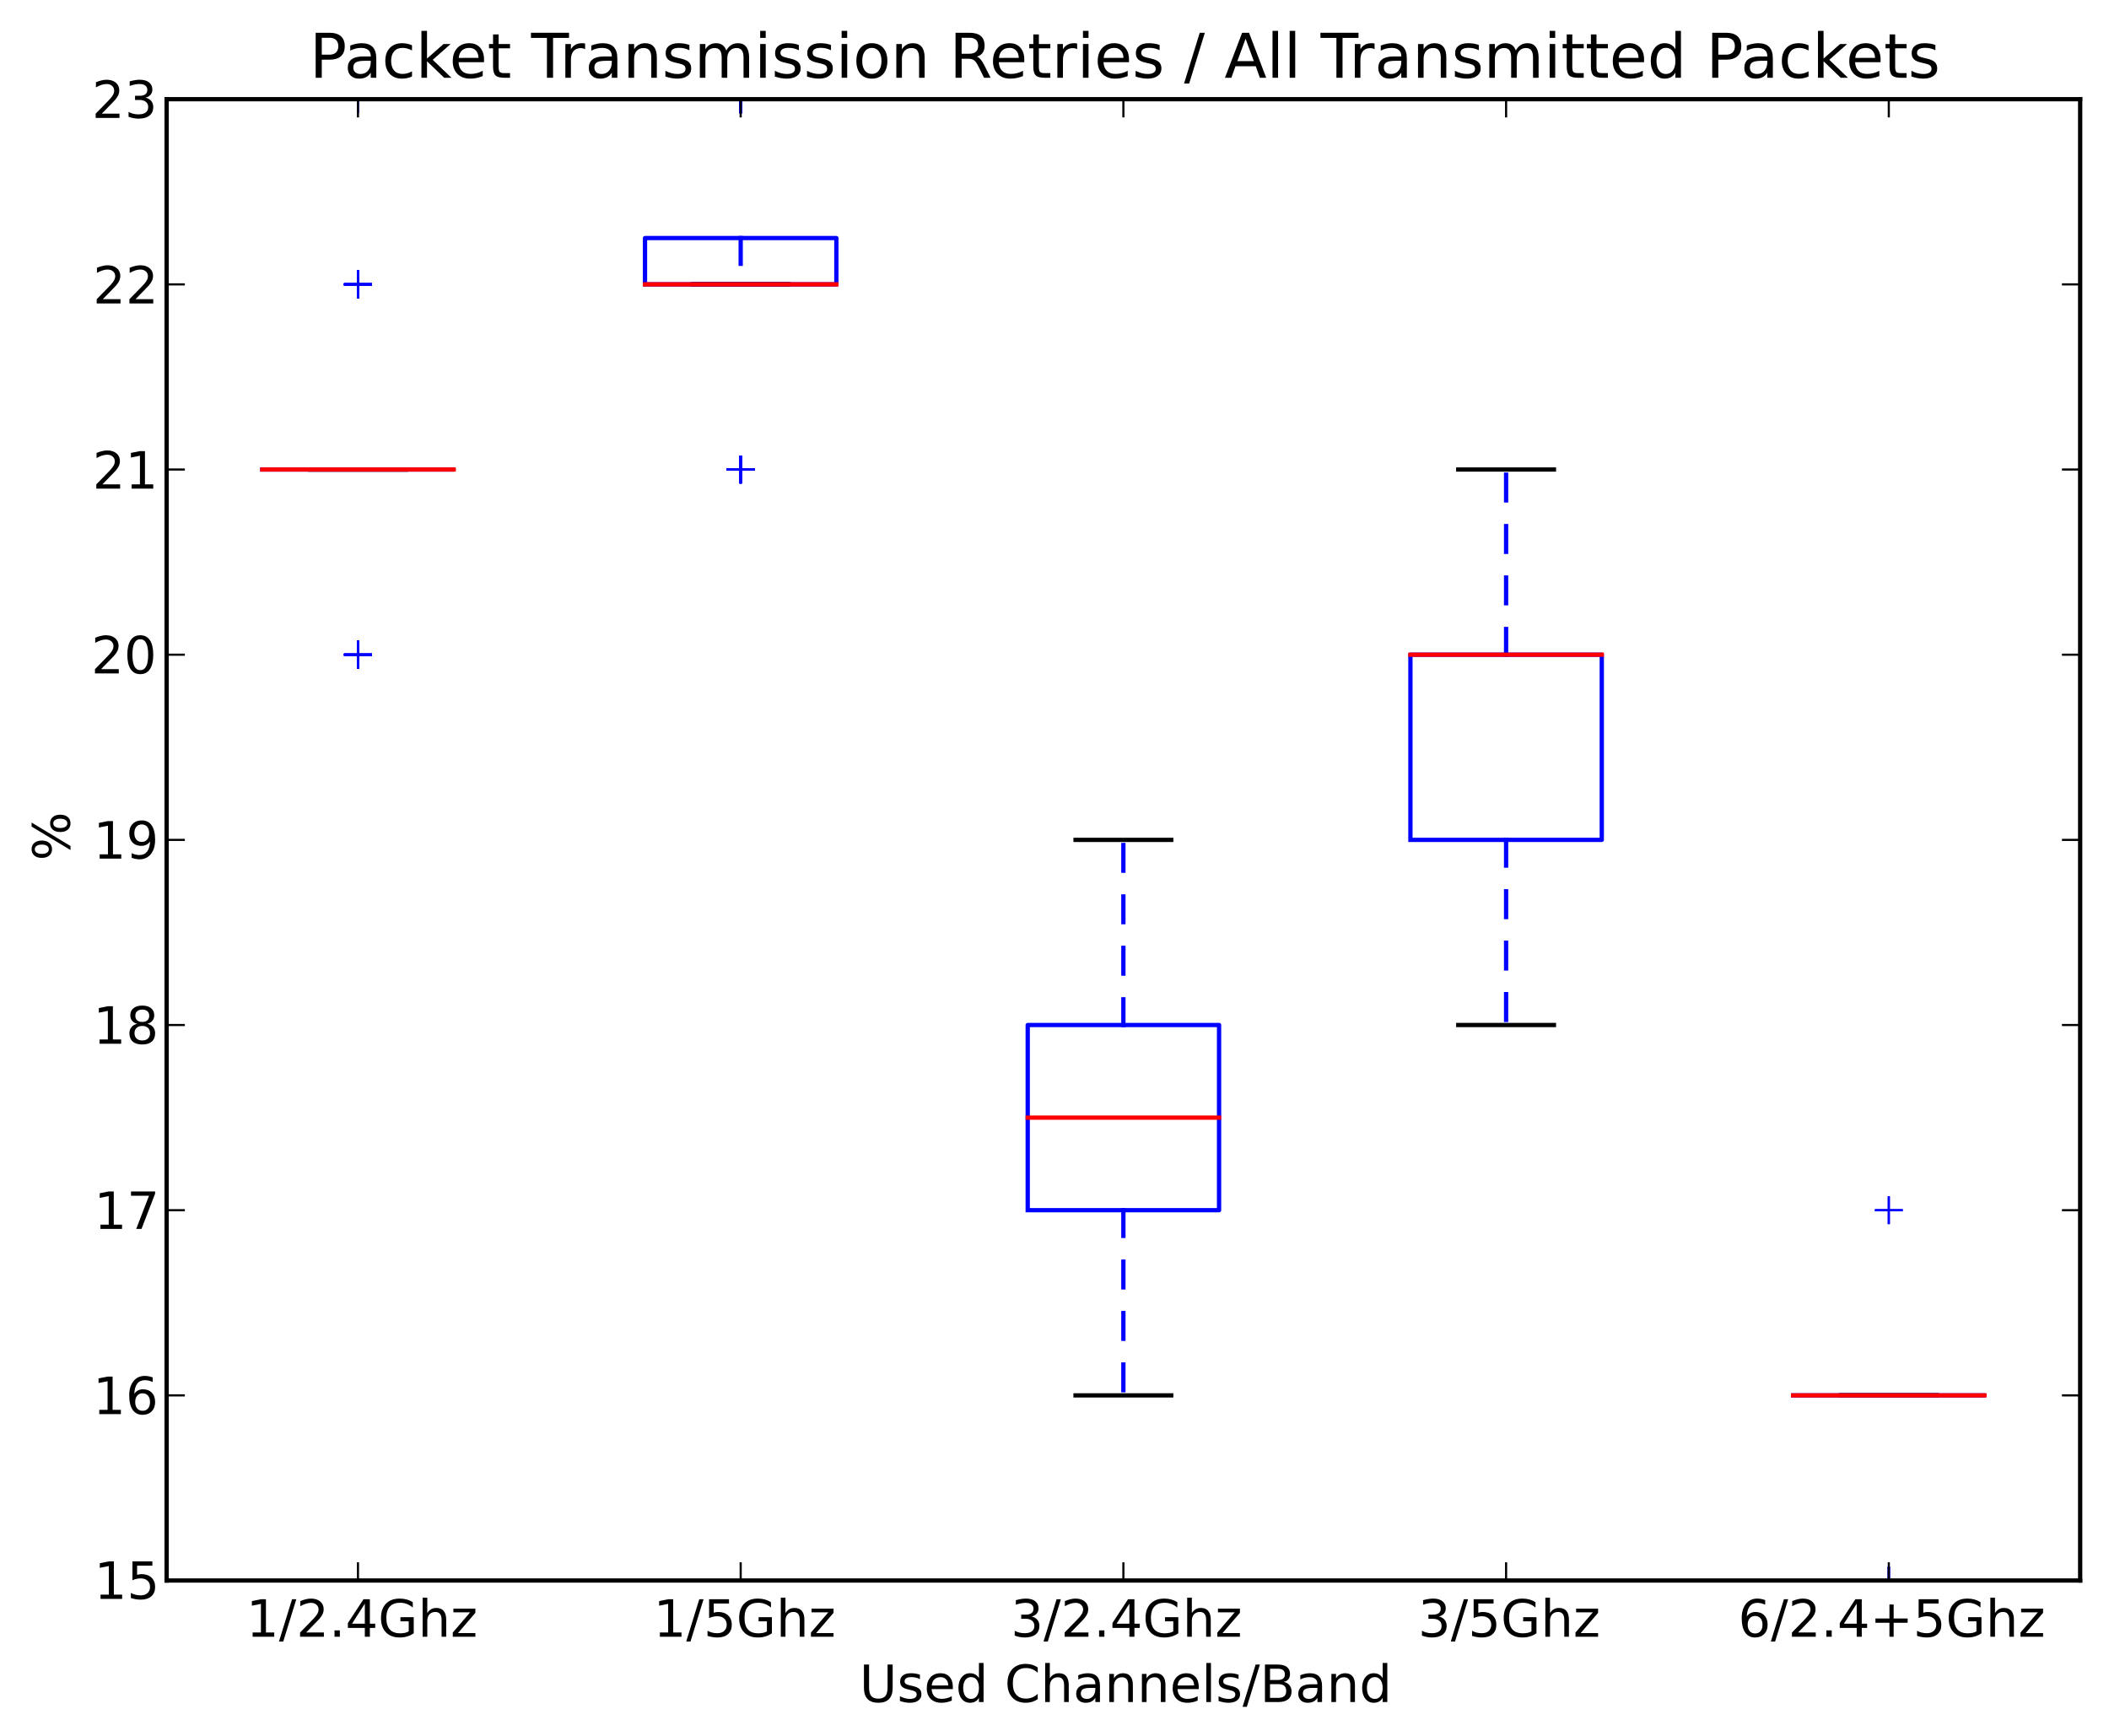 <?xml version="1.0" encoding="utf-8" standalone="no"?>
<!DOCTYPE svg PUBLIC "-//W3C//DTD SVG 1.1//EN"
  "http://www.w3.org/Graphics/SVG/1.1/DTD/svg11.dtd">
<!-- Created with matplotlib (http://matplotlib.sourceforge.net/) -->
<svg height="405pt" version="1.1" viewBox="0 0 492 405" width="492pt" xmlns="http://www.w3.org/2000/svg" xmlns:xlink="http://www.w3.org/1999/xlink">
 <defs>
  <style type="text/css">
*{stroke-linecap:square;stroke-linejoin:round;}
  </style>
 </defs>
 <g id="figure_1">
  <g id="patch_1">
   <path d="
M0 405.405
L492.471 405.405
L492.471 0
L0 0
z
" style="fill:#ffffff;"/>
  </g>
  <g id="axes_1">
   <g id="patch_2">
    <path d="
M38.871 368.742
L485.271 368.742
L485.271 23.142
L38.871 23.142
z
" style="fill:#ffffff;"/>
   </g>
   <g id="line2d_1">
    <path clip-path="url(#pc487d747c5)" d="
M83.511 109.542
L83.511 109.542" style="fill:none;stroke:#0000ff;stroke-dasharray:6,6;stroke-dashoffset:0.0;stroke-linecap:butt;"/>
   </g>
   <g id="line2d_2">
    <path clip-path="url(#pc487d747c5)" d="
M83.511 109.542
L83.511 109.542" style="fill:none;stroke:#0000ff;stroke-dasharray:6,6;stroke-dashoffset:0.0;stroke-linecap:butt;"/>
   </g>
   <g id="line2d_3">
    <path clip-path="url(#pc487d747c5)" d="
M72.351 109.542
L94.671 109.542" style="fill:none;stroke:#000000;"/>
   </g>
   <g id="line2d_4">
    <path clip-path="url(#pc487d747c5)" d="
M72.351 109.542
L94.671 109.542" style="fill:none;stroke:#000000;"/>
   </g>
   <g id="line2d_5">
    <path clip-path="url(#pc487d747c5)" d="
M61.191 109.542
L105.831 109.542
L105.831 109.542
L61.191 109.542
L61.191 109.542" style="fill:none;stroke:#0000ff;"/>
   </g>
   <g id="line2d_6">
    <path clip-path="url(#pc487d747c5)" d="
M61.191 109.542
L105.831 109.542" style="fill:none;stroke:#ff0000;"/>
   </g>
   <g id="line2d_7">
    <defs>
     <path d="
M-3 0
L3 0
M0 3
L0 -3" id="meed6b43e94" style="stroke:#0000ff;stroke-linecap:butt;stroke-width:0.5;"/>
    </defs>
    <g clip-path="url(#pc487d747c5)">
     <use style="fill:#0000ff;stroke:#0000ff;stroke-linecap:butt;stroke-width:0.5;" x="83.511" xlink:href="#meed6b43e94" y="66.342"/>
     <use style="fill:#0000ff;stroke:#0000ff;stroke-linecap:butt;stroke-width:0.5;" x="83.511" xlink:href="#meed6b43e94" y="66.342"/>
     <use style="fill:#0000ff;stroke:#0000ff;stroke-linecap:butt;stroke-width:0.5;" x="83.511" xlink:href="#meed6b43e94" y="66.342"/>
     <use style="fill:#0000ff;stroke:#0000ff;stroke-linecap:butt;stroke-width:0.5;" x="83.511" xlink:href="#meed6b43e94" y="66.342"/>
     <use style="fill:#0000ff;stroke:#0000ff;stroke-linecap:butt;stroke-width:0.5;" x="83.511" xlink:href="#meed6b43e94" y="66.342"/>
     <use style="fill:#0000ff;stroke:#0000ff;stroke-linecap:butt;stroke-width:0.5;" x="83.511" xlink:href="#meed6b43e94" y="66.342"/>
     <use style="fill:#0000ff;stroke:#0000ff;stroke-linecap:butt;stroke-width:0.5;" x="83.511" xlink:href="#meed6b43e94" y="66.342"/>
     <use style="fill:#0000ff;stroke:#0000ff;stroke-linecap:butt;stroke-width:0.5;" x="83.511" xlink:href="#meed6b43e94" y="23.142"/>
     <use style="fill:#0000ff;stroke:#0000ff;stroke-linecap:butt;stroke-width:0.5;" x="83.511" xlink:href="#meed6b43e94" y="66.342"/>
     <use style="fill:#0000ff;stroke:#0000ff;stroke-linecap:butt;stroke-width:0.5;" x="83.511" xlink:href="#meed6b43e94" y="66.342"/>
     <use style="fill:#0000ff;stroke:#0000ff;stroke-linecap:butt;stroke-width:0.5;" x="83.511" xlink:href="#meed6b43e94" y="66.342"/>
     <use style="fill:#0000ff;stroke:#0000ff;stroke-linecap:butt;stroke-width:0.5;" x="83.511" xlink:href="#meed6b43e94" y="66.342"/>
     <use style="fill:#0000ff;stroke:#0000ff;stroke-linecap:butt;stroke-width:0.5;" x="83.511" xlink:href="#meed6b43e94" y="66.342"/>
     <use style="fill:#0000ff;stroke:#0000ff;stroke-linecap:butt;stroke-width:0.5;" x="83.511" xlink:href="#meed6b43e94" y="66.342"/>
     <use style="fill:#0000ff;stroke:#0000ff;stroke-linecap:butt;stroke-width:0.5;" x="83.511" xlink:href="#meed6b43e94" y="66.342"/>
    </g>
   </g>
   <g id="line2d_8">
    <g clip-path="url(#pc487d747c5)">
     <use style="fill:#0000ff;stroke:#0000ff;stroke-linecap:butt;stroke-width:0.5;" x="83.511" xlink:href="#meed6b43e94" y="152.742"/>
     <use style="fill:#0000ff;stroke:#0000ff;stroke-linecap:butt;stroke-width:0.5;" x="83.511" xlink:href="#meed6b43e94" y="152.742"/>
     <use style="fill:#0000ff;stroke:#0000ff;stroke-linecap:butt;stroke-width:0.5;" x="83.511" xlink:href="#meed6b43e94" y="152.742"/>
     <use style="fill:#0000ff;stroke:#0000ff;stroke-linecap:butt;stroke-width:0.5;" x="83.511" xlink:href="#meed6b43e94" y="152.742"/>
     <use style="fill:#0000ff;stroke:#0000ff;stroke-linecap:butt;stroke-width:0.5;" x="83.511" xlink:href="#meed6b43e94" y="152.742"/>
     <use style="fill:#0000ff;stroke:#0000ff;stroke-linecap:butt;stroke-width:0.5;" x="83.511" xlink:href="#meed6b43e94" y="152.742"/>
     <use style="fill:#0000ff;stroke:#0000ff;stroke-linecap:butt;stroke-width:0.5;" x="83.511" xlink:href="#meed6b43e94" y="152.742"/>
     <use style="fill:#0000ff;stroke:#0000ff;stroke-linecap:butt;stroke-width:0.5;" x="83.511" xlink:href="#meed6b43e94" y="152.742"/>
     <use style="fill:#0000ff;stroke:#0000ff;stroke-linecap:butt;stroke-width:0.5;" x="83.511" xlink:href="#meed6b43e94" y="152.742"/>
     <use style="fill:#0000ff;stroke:#0000ff;stroke-linecap:butt;stroke-width:0.5;" x="83.511" xlink:href="#meed6b43e94" y="152.742"/>
     <use style="fill:#0000ff;stroke:#0000ff;stroke-linecap:butt;stroke-width:0.5;" x="83.511" xlink:href="#meed6b43e94" y="152.742"/>
     <use style="fill:#0000ff;stroke:#0000ff;stroke-linecap:butt;stroke-width:0.5;" x="83.511" xlink:href="#meed6b43e94" y="152.742"/>
    </g>
   </g>
   <g id="line2d_9">
    <path clip-path="url(#pc487d747c5)" d="
M172.791 66.342
L172.791 66.342" style="fill:none;stroke:#0000ff;stroke-dasharray:6,6;stroke-dashoffset:0.0;stroke-linecap:butt;"/>
   </g>
   <g id="line2d_10">
    <path clip-path="url(#pc487d747c5)" d="
M172.791 55.542
L172.791 66.342" style="fill:none;stroke:#0000ff;stroke-dasharray:6,6;stroke-dashoffset:0.0;stroke-linecap:butt;"/>
   </g>
   <g id="line2d_11">
    <path clip-path="url(#pc487d747c5)" d="
M161.631 66.342
L183.951 66.342" style="fill:none;stroke:#000000;"/>
   </g>
   <g id="line2d_12">
    <path clip-path="url(#pc487d747c5)" d="
M161.631 66.342
L183.951 66.342" style="fill:none;stroke:#000000;"/>
   </g>
   <g id="line2d_13">
    <path clip-path="url(#pc487d747c5)" d="
M150.471 66.342
L195.111 66.342
L195.111 55.542
L150.471 55.542
L150.471 66.342" style="fill:none;stroke:#0000ff;"/>
   </g>
   <g id="line2d_14">
    <path clip-path="url(#pc487d747c5)" d="
M150.471 66.342
L195.111 66.342" style="fill:none;stroke:#ff0000;"/>
   </g>
   <g id="line2d_15">
    <g clip-path="url(#pc487d747c5)">
     <use style="fill:#0000ff;stroke:#0000ff;stroke-linecap:butt;stroke-width:0.5;" x="172.791" xlink:href="#meed6b43e94" y="23.142"/>
     <use style="fill:#0000ff;stroke:#0000ff;stroke-linecap:butt;stroke-width:0.5;" x="172.791" xlink:href="#meed6b43e94" y="23.142"/>
     <use style="fill:#0000ff;stroke:#0000ff;stroke-linecap:butt;stroke-width:0.5;" x="172.791" xlink:href="#meed6b43e94" y="23.142"/>
     <use style="fill:#0000ff;stroke:#0000ff;stroke-linecap:butt;stroke-width:0.5;" x="172.791" xlink:href="#meed6b43e94" y="23.142"/>
     <use style="fill:#0000ff;stroke:#0000ff;stroke-linecap:butt;stroke-width:0.5;" x="172.791" xlink:href="#meed6b43e94" y="23.142"/>
     <use style="fill:#0000ff;stroke:#0000ff;stroke-linecap:butt;stroke-width:0.5;" x="172.791" xlink:href="#meed6b43e94" y="23.142"/>
     <use style="fill:#0000ff;stroke:#0000ff;stroke-linecap:butt;stroke-width:0.5;" x="172.791" xlink:href="#meed6b43e94" y="23.142"/>
     <use style="fill:#0000ff;stroke:#0000ff;stroke-linecap:butt;stroke-width:0.5;" x="172.791" xlink:href="#meed6b43e94" y="23.142"/>
     <use style="fill:#0000ff;stroke:#0000ff;stroke-linecap:butt;stroke-width:0.5;" x="172.791" xlink:href="#meed6b43e94" y="23.142"/>
     <use style="fill:#0000ff;stroke:#0000ff;stroke-linecap:butt;stroke-width:0.5;" x="172.791" xlink:href="#meed6b43e94" y="23.142"/>
     <use style="fill:#0000ff;stroke:#0000ff;stroke-linecap:butt;stroke-width:0.5;" x="172.791" xlink:href="#meed6b43e94" y="23.142"/>
     <use style="fill:#0000ff;stroke:#0000ff;stroke-linecap:butt;stroke-width:0.5;" x="172.791" xlink:href="#meed6b43e94" y="23.142"/>
     <use style="fill:#0000ff;stroke:#0000ff;stroke-linecap:butt;stroke-width:0.5;" x="172.791" xlink:href="#meed6b43e94" y="23.142"/>
     <use style="fill:#0000ff;stroke:#0000ff;stroke-linecap:butt;stroke-width:0.5;" x="172.791" xlink:href="#meed6b43e94" y="23.142"/>
     <use style="fill:#0000ff;stroke:#0000ff;stroke-linecap:butt;stroke-width:0.5;" x="172.791" xlink:href="#meed6b43e94" y="23.142"/>
     <use style="fill:#0000ff;stroke:#0000ff;stroke-linecap:butt;stroke-width:0.5;" x="172.791" xlink:href="#meed6b43e94" y="23.142"/>
     <use style="fill:#0000ff;stroke:#0000ff;stroke-linecap:butt;stroke-width:0.5;" x="172.791" xlink:href="#meed6b43e94" y="23.142"/>
     <use style="fill:#0000ff;stroke:#0000ff;stroke-linecap:butt;stroke-width:0.5;" x="172.791" xlink:href="#meed6b43e94" y="23.142"/>
     <use style="fill:#0000ff;stroke:#0000ff;stroke-linecap:butt;stroke-width:0.5;" x="172.791" xlink:href="#meed6b43e94" y="23.142"/>
     <use style="fill:#0000ff;stroke:#0000ff;stroke-linecap:butt;stroke-width:0.5;" x="172.791" xlink:href="#meed6b43e94" y="23.142"/>
     <use style="fill:#0000ff;stroke:#0000ff;stroke-linecap:butt;stroke-width:0.5;" x="172.791" xlink:href="#meed6b43e94" y="23.142"/>
     <use style="fill:#0000ff;stroke:#0000ff;stroke-linecap:butt;stroke-width:0.5;" x="172.791" xlink:href="#meed6b43e94" y="23.142"/>
    </g>
   </g>
   <g id="line2d_16">
    <g clip-path="url(#pc487d747c5)">
     <use style="fill:#0000ff;stroke:#0000ff;stroke-linecap:butt;stroke-width:0.5;" x="172.791" xlink:href="#meed6b43e94" y="109.542"/>
     <use style="fill:#0000ff;stroke:#0000ff;stroke-linecap:butt;stroke-width:0.5;" x="172.791" xlink:href="#meed6b43e94" y="109.542"/>
     <use style="fill:#0000ff;stroke:#0000ff;stroke-linecap:butt;stroke-width:0.5;" x="172.791" xlink:href="#meed6b43e94" y="109.542"/>
     <use style="fill:#0000ff;stroke:#0000ff;stroke-linecap:butt;stroke-width:0.5;" x="172.791" xlink:href="#meed6b43e94" y="109.542"/>
     <use style="fill:#0000ff;stroke:#0000ff;stroke-linecap:butt;stroke-width:0.5;" x="172.791" xlink:href="#meed6b43e94" y="109.542"/>
     <use style="fill:#0000ff;stroke:#0000ff;stroke-linecap:butt;stroke-width:0.5;" x="172.791" xlink:href="#meed6b43e94" y="109.542"/>
     <use style="fill:#0000ff;stroke:#0000ff;stroke-linecap:butt;stroke-width:0.5;" x="172.791" xlink:href="#meed6b43e94" y="109.542"/>
     <use style="fill:#0000ff;stroke:#0000ff;stroke-linecap:butt;stroke-width:0.5;" x="172.791" xlink:href="#meed6b43e94" y="109.542"/>
     <use style="fill:#0000ff;stroke:#0000ff;stroke-linecap:butt;stroke-width:0.5;" x="172.791" xlink:href="#meed6b43e94" y="109.542"/>
     <use style="fill:#0000ff;stroke:#0000ff;stroke-linecap:butt;stroke-width:0.5;" x="172.791" xlink:href="#meed6b43e94" y="109.542"/>
     <use style="fill:#0000ff;stroke:#0000ff;stroke-linecap:butt;stroke-width:0.5;" x="172.791" xlink:href="#meed6b43e94" y="109.542"/>
    </g>
   </g>
   <g id="line2d_17">
    <path clip-path="url(#pc487d747c5)" d="
M262.071 282.342
L262.071 325.542" style="fill:none;stroke:#0000ff;stroke-dasharray:6,6;stroke-dashoffset:0.0;stroke-linecap:butt;"/>
   </g>
   <g id="line2d_18">
    <path clip-path="url(#pc487d747c5)" d="
M262.071 239.142
L262.071 195.942" style="fill:none;stroke:#0000ff;stroke-dasharray:6,6;stroke-dashoffset:0.0;stroke-linecap:butt;"/>
   </g>
   <g id="line2d_19">
    <path clip-path="url(#pc487d747c5)" d="
M250.911 195.942
L273.231 195.942" style="fill:none;stroke:#000000;"/>
   </g>
   <g id="line2d_20">
    <path clip-path="url(#pc487d747c5)" d="
M250.911 325.542
L273.231 325.542" style="fill:none;stroke:#000000;"/>
   </g>
   <g id="line2d_21">
    <path clip-path="url(#pc487d747c5)" d="
M239.751 282.342
L284.391 282.342
L284.391 239.142
L239.751 239.142
L239.751 282.342" style="fill:none;stroke:#0000ff;"/>
   </g>
   <g id="line2d_22">
    <path clip-path="url(#pc487d747c5)" d="
M239.751 260.742
L284.391 260.742" style="fill:none;stroke:#ff0000;"/>
   </g>
   <g id="line2d_23"/>
   <g id="line2d_24"/>
   <g id="line2d_25">
    <path clip-path="url(#pc487d747c5)" d="
M351.351 195.942
L351.351 239.142" style="fill:none;stroke:#0000ff;stroke-dasharray:6,6;stroke-dashoffset:0.0;stroke-linecap:butt;"/>
   </g>
   <g id="line2d_26">
    <path clip-path="url(#pc487d747c5)" d="
M351.351 152.742
L351.351 109.542" style="fill:none;stroke:#0000ff;stroke-dasharray:6,6;stroke-dashoffset:0.0;stroke-linecap:butt;"/>
   </g>
   <g id="line2d_27">
    <path clip-path="url(#pc487d747c5)" d="
M340.191 109.542
L362.511 109.542" style="fill:none;stroke:#000000;"/>
   </g>
   <g id="line2d_28">
    <path clip-path="url(#pc487d747c5)" d="
M340.191 239.142
L362.511 239.142" style="fill:none;stroke:#000000;"/>
   </g>
   <g id="line2d_29">
    <path clip-path="url(#pc487d747c5)" d="
M329.031 195.942
L373.671 195.942
L373.671 152.742
L329.031 152.742
L329.031 195.942" style="fill:none;stroke:#0000ff;"/>
   </g>
   <g id="line2d_30">
    <path clip-path="url(#pc487d747c5)" d="
M329.031 152.742
L373.671 152.742" style="fill:none;stroke:#ff0000;"/>
   </g>
   <g id="line2d_31"/>
   <g id="line2d_32"/>
   <g id="line2d_33">
    <path clip-path="url(#pc487d747c5)" d="
M440.631 325.542
L440.631 325.542" style="fill:none;stroke:#0000ff;stroke-dasharray:6,6;stroke-dashoffset:0.0;stroke-linecap:butt;"/>
   </g>
   <g id="line2d_34">
    <path clip-path="url(#pc487d747c5)" d="
M440.631 325.542
L440.631 325.542" style="fill:none;stroke:#0000ff;stroke-dasharray:6,6;stroke-dashoffset:0.0;stroke-linecap:butt;"/>
   </g>
   <g id="line2d_35">
    <path clip-path="url(#pc487d747c5)" d="
M429.471 325.542
L451.791 325.542" style="fill:none;stroke:#000000;"/>
   </g>
   <g id="line2d_36">
    <path clip-path="url(#pc487d747c5)" d="
M429.471 325.542
L451.791 325.542" style="fill:none;stroke:#000000;"/>
   </g>
   <g id="line2d_37">
    <path clip-path="url(#pc487d747c5)" d="
M418.311 325.542
L462.951 325.542
L462.951 325.542
L418.311 325.542
L418.311 325.542" style="fill:none;stroke:#0000ff;"/>
   </g>
   <g id="line2d_38">
    <path clip-path="url(#pc487d747c5)" d="
M418.311 325.542
L462.951 325.542" style="fill:none;stroke:#ff0000;"/>
   </g>
   <g id="line2d_39">
    <g clip-path="url(#pc487d747c5)">
     <use style="fill:#0000ff;stroke:#0000ff;stroke-linecap:butt;stroke-width:0.5;" x="440.631" xlink:href="#meed6b43e94" y="282.342"/>
     <use style="fill:#0000ff;stroke:#0000ff;stroke-linecap:butt;stroke-width:0.5;" x="440.631" xlink:href="#meed6b43e94" y="282.342"/>
    </g>
   </g>
   <g id="line2d_40">
    <g clip-path="url(#pc487d747c5)">
     <use style="fill:#0000ff;stroke:#0000ff;stroke-linecap:butt;stroke-width:0.5;" x="440.631" xlink:href="#meed6b43e94" y="368.742"/>
     <use style="fill:#0000ff;stroke:#0000ff;stroke-linecap:butt;stroke-width:0.5;" x="440.631" xlink:href="#meed6b43e94" y="368.742"/>
     <use style="fill:#0000ff;stroke:#0000ff;stroke-linecap:butt;stroke-width:0.5;" x="440.631" xlink:href="#meed6b43e94" y="368.742"/>
     <use style="fill:#0000ff;stroke:#0000ff;stroke-linecap:butt;stroke-width:0.5;" x="440.631" xlink:href="#meed6b43e94" y="368.742"/>
    </g>
   </g>
   <g id="matplotlib.axis_1">
    <g id="xtick_1">
     <g id="line2d_41">
      <defs>
       <path d="
M0 0
L0 -4" id="m0012dd4eef" style="stroke:#000000;stroke-linecap:butt;stroke-width:0.5;"/>
      </defs>
      <g>
       <use style="stroke:#000000;stroke-linecap:butt;stroke-width:0.5;" x="83.511" xlink:href="#m0012dd4eef" y="368.742"/>
      </g>
     </g>
     <g id="line2d_42">
      <defs>
       <path d="
M0 0
L0 4" id="m476344969c" style="stroke:#000000;stroke-linecap:butt;stroke-width:0.5;"/>
      </defs>
      <g>
       <use style="stroke:#000000;stroke-linecap:butt;stroke-width:0.5;" x="83.511" xlink:href="#m476344969c" y="23.142"/>
      </g>
     </g>
     <g id="text_1">
      <!-- 1/2.4Ghz -->
      <defs>
       <path d="
M25.391 72.906
L33.688 72.906
L8.297 -9.281
L0 -9.281
z
" id="DejaVuSans-2f"/>
       <path d="
M10.688 12.406
L21 12.406
L21 0
L10.688 0
z
" id="DejaVuSans-2e"/>
       <path d="
M5.516 54.688
L48.188 54.688
L48.188 46.484
L14.406 7.172
L48.188 7.172
L48.188 0
L4.297 0
L4.297 8.203
L38.094 47.516
L5.516 47.516
z
" id="DejaVuSans-7a"/>
       <path d="
M12.406 8.297
L28.516 8.297
L28.516 63.922
L10.984 60.406
L10.984 69.391
L28.422 72.906
L38.281 72.906
L38.281 8.297
L54.391 8.297
L54.391 0
L12.406 0
z
" id="DejaVuSans-31"/>
       <path d="
M59.516 10.406
L59.516 29.984
L43.406 29.984
L43.406 38.094
L69.281 38.094
L69.281 6.781
Q63.578 2.734 56.688 0.656
Q49.812 -1.422 42 -1.422
Q24.906 -1.422 15.25 8.562
Q5.609 18.562 5.609 36.375
Q5.609 54.25 15.25 64.234
Q24.906 74.219 42 74.219
Q49.125 74.219 55.547 72.453
Q61.969 70.703 67.391 67.281
L67.391 56.781
Q61.922 61.422 55.766 63.766
Q49.609 66.109 42.828 66.109
Q29.438 66.109 22.719 58.641
Q16.016 51.172 16.016 36.375
Q16.016 21.625 22.719 14.156
Q29.438 6.688 42.828 6.688
Q48.047 6.688 52.141 7.594
Q56.25 8.5 59.516 10.406" id="DejaVuSans-47"/>
       <path d="
M37.797 64.312
L12.891 25.391
L37.797 25.391
z

M35.203 72.906
L47.609 72.906
L47.609 25.391
L58.016 25.391
L58.016 17.188
L47.609 17.188
L47.609 0
L37.797 0
L37.797 17.188
L4.891 17.188
L4.891 26.703
z
" id="DejaVuSans-34"/>
       <path d="
M54.891 33.016
L54.891 0
L45.906 0
L45.906 32.719
Q45.906 40.484 42.875 44.328
Q39.844 48.188 33.797 48.188
Q26.516 48.188 22.312 43.547
Q18.109 38.922 18.109 30.906
L18.109 0
L9.078 0
L9.078 75.984
L18.109 75.984
L18.109 46.188
Q21.344 51.125 25.703 53.562
Q30.078 56 35.797 56
Q45.219 56 50.047 50.172
Q54.891 44.344 54.891 33.016" id="DejaVuSans-68"/>
       <path d="
M19.188 8.297
L53.609 8.297
L53.609 0
L7.328 0
L7.328 8.297
Q12.938 14.109 22.625 23.891
Q32.328 33.688 34.812 36.531
Q39.547 41.844 41.422 45.531
Q43.312 49.219 43.312 52.781
Q43.312 58.594 39.234 62.25
Q35.156 65.922 28.609 65.922
Q23.969 65.922 18.812 64.312
Q13.672 62.703 7.812 59.422
L7.812 69.391
Q13.766 71.781 18.938 73
Q24.125 74.219 28.422 74.219
Q39.75 74.219 46.484 68.547
Q53.219 62.891 53.219 53.422
Q53.219 48.922 51.531 44.891
Q49.859 40.875 45.406 35.406
Q44.188 33.984 37.641 27.219
Q31.109 20.453 19.188 8.297" id="DejaVuSans-32"/>
      </defs>
      <g transform="translate(57.446 381.86)scale(0.12 -0.12)">
       <use xlink:href="#DejaVuSans-31"/>
       <use x="63.623" xlink:href="#DejaVuSans-2f"/>
       <use x="97.314" xlink:href="#DejaVuSans-32"/>
       <use x="160.938" xlink:href="#DejaVuSans-2e"/>
       <use x="192.725" xlink:href="#DejaVuSans-34"/>
       <use x="256.348" xlink:href="#DejaVuSans-47"/>
       <use x="333.838" xlink:href="#DejaVuSans-68"/>
       <use x="397.217" xlink:href="#DejaVuSans-7a"/>
      </g>
     </g>
    </g>
    <g id="xtick_2">
     <g id="line2d_43">
      <g>
       <use style="stroke:#000000;stroke-linecap:butt;stroke-width:0.5;" x="172.791" xlink:href="#m0012dd4eef" y="368.742"/>
      </g>
     </g>
     <g id="line2d_44">
      <g>
       <use style="stroke:#000000;stroke-linecap:butt;stroke-width:0.5;" x="172.791" xlink:href="#m476344969c" y="23.142"/>
      </g>
     </g>
     <g id="text_2">
      <!-- 1/5Ghz -->
      <defs>
       <path d="
M10.797 72.906
L49.516 72.906
L49.516 64.594
L19.828 64.594
L19.828 46.734
Q21.969 47.469 24.109 47.828
Q26.266 48.188 28.422 48.188
Q40.625 48.188 47.75 41.5
Q54.891 34.812 54.891 23.391
Q54.891 11.625 47.562 5.094
Q40.234 -1.422 26.906 -1.422
Q22.312 -1.422 17.547 -0.641
Q12.797 0.141 7.719 1.703
L7.719 11.625
Q12.109 9.234 16.797 8.062
Q21.484 6.891 26.703 6.891
Q35.156 6.891 40.078 11.328
Q45.016 15.766 45.016 23.391
Q45.016 31 40.078 35.438
Q35.156 39.891 26.703 39.891
Q22.75 39.891 18.812 39.016
Q14.891 38.141 10.797 36.281
z
" id="DejaVuSans-35"/>
      </defs>
      <g transform="translate(152.451 381.86)scale(0.12 -0.12)">
       <use xlink:href="#DejaVuSans-31"/>
       <use x="63.623" xlink:href="#DejaVuSans-2f"/>
       <use x="97.314" xlink:href="#DejaVuSans-35"/>
       <use x="160.938" xlink:href="#DejaVuSans-47"/>
       <use x="238.428" xlink:href="#DejaVuSans-68"/>
       <use x="301.807" xlink:href="#DejaVuSans-7a"/>
      </g>
     </g>
    </g>
    <g id="xtick_3">
     <g id="line2d_45">
      <g>
       <use style="stroke:#000000;stroke-linecap:butt;stroke-width:0.5;" x="262.071" xlink:href="#m0012dd4eef" y="368.742"/>
      </g>
     </g>
     <g id="line2d_46">
      <g>
       <use style="stroke:#000000;stroke-linecap:butt;stroke-width:0.5;" x="262.071" xlink:href="#m476344969c" y="23.142"/>
      </g>
     </g>
     <g id="text_3">
      <!-- 3/2.4Ghz -->
      <defs>
       <path d="
M40.578 39.312
Q47.656 37.797 51.625 33
Q55.609 28.219 55.609 21.188
Q55.609 10.406 48.188 4.484
Q40.766 -1.422 27.094 -1.422
Q22.516 -1.422 17.656 -0.516
Q12.797 0.391 7.625 2.203
L7.625 11.719
Q11.719 9.328 16.594 8.109
Q21.484 6.891 26.812 6.891
Q36.078 6.891 40.938 10.547
Q45.797 14.203 45.797 21.188
Q45.797 27.641 41.281 31.266
Q36.766 34.906 28.719 34.906
L20.219 34.906
L20.219 43.016
L29.109 43.016
Q36.375 43.016 40.234 45.922
Q44.094 48.828 44.094 54.297
Q44.094 59.906 40.109 62.906
Q36.141 65.922 28.719 65.922
Q24.656 65.922 20.016 65.031
Q15.375 64.156 9.812 62.312
L9.812 71.094
Q15.438 72.656 20.344 73.438
Q25.25 74.219 29.594 74.219
Q40.828 74.219 47.359 69.109
Q53.906 64.016 53.906 55.328
Q53.906 49.266 50.438 45.094
Q46.969 40.922 40.578 39.312" id="DejaVuSans-33"/>
      </defs>
      <g transform="translate(235.805 381.86)scale(0.12 -0.12)">
       <use xlink:href="#DejaVuSans-33"/>
       <use x="63.623" xlink:href="#DejaVuSans-2f"/>
       <use x="97.314" xlink:href="#DejaVuSans-32"/>
       <use x="160.938" xlink:href="#DejaVuSans-2e"/>
       <use x="192.725" xlink:href="#DejaVuSans-34"/>
       <use x="256.348" xlink:href="#DejaVuSans-47"/>
       <use x="333.838" xlink:href="#DejaVuSans-68"/>
       <use x="397.217" xlink:href="#DejaVuSans-7a"/>
      </g>
     </g>
    </g>
    <g id="xtick_4">
     <g id="line2d_47">
      <g>
       <use style="stroke:#000000;stroke-linecap:butt;stroke-width:0.5;" x="351.351" xlink:href="#m0012dd4eef" y="368.742"/>
      </g>
     </g>
     <g id="line2d_48">
      <g>
       <use style="stroke:#000000;stroke-linecap:butt;stroke-width:0.5;" x="351.351" xlink:href="#m476344969c" y="23.142"/>
      </g>
     </g>
     <g id="text_4">
      <!-- 3/5Ghz -->
      <g transform="translate(330.809 381.86)scale(0.12 -0.12)">
       <use xlink:href="#DejaVuSans-33"/>
       <use x="63.623" xlink:href="#DejaVuSans-2f"/>
       <use x="97.314" xlink:href="#DejaVuSans-35"/>
       <use x="160.938" xlink:href="#DejaVuSans-47"/>
       <use x="238.428" xlink:href="#DejaVuSans-68"/>
       <use x="301.807" xlink:href="#DejaVuSans-7a"/>
      </g>
     </g>
    </g>
    <g id="xtick_5">
     <g id="line2d_49">
      <g>
       <use style="stroke:#000000;stroke-linecap:butt;stroke-width:0.5;" x="440.631" xlink:href="#m0012dd4eef" y="368.742"/>
      </g>
     </g>
     <g id="line2d_50">
      <g>
       <use style="stroke:#000000;stroke-linecap:butt;stroke-width:0.5;" x="440.631" xlink:href="#m476344969c" y="23.142"/>
      </g>
     </g>
     <g id="text_5">
      <!-- 6/2.4+5Ghz -->
      <defs>
       <path d="
M46 62.703
L46 35.5
L73.188 35.5
L73.188 27.203
L46 27.203
L46 0
L37.797 0
L37.797 27.203
L10.594 27.203
L10.594 35.5
L37.797 35.5
L37.797 62.703
z
" id="DejaVuSans-2b"/>
       <path d="
M33.016 40.375
Q26.375 40.375 22.484 35.828
Q18.609 31.297 18.609 23.391
Q18.609 15.531 22.484 10.953
Q26.375 6.391 33.016 6.391
Q39.656 6.391 43.531 10.953
Q47.406 15.531 47.406 23.391
Q47.406 31.297 43.531 35.828
Q39.656 40.375 33.016 40.375
M52.594 71.297
L52.594 62.312
Q48.875 64.062 45.094 64.984
Q41.312 65.922 37.594 65.922
Q27.828 65.922 22.672 59.328
Q17.531 52.734 16.797 39.406
Q19.672 43.656 24.016 45.922
Q28.375 48.188 33.594 48.188
Q44.578 48.188 50.953 41.516
Q57.328 34.859 57.328 23.391
Q57.328 12.156 50.688 5.359
Q44.047 -1.422 33.016 -1.422
Q20.359 -1.422 13.672 8.266
Q6.984 17.969 6.984 36.375
Q6.984 53.656 15.188 63.938
Q23.391 74.219 37.203 74.219
Q40.922 74.219 44.703 73.484
Q48.484 72.75 52.594 71.297" id="DejaVuSans-36"/>
      </defs>
      <g transform="translate(405.481 381.86)scale(0.12 -0.12)">
       <use xlink:href="#DejaVuSans-36"/>
       <use x="63.623" xlink:href="#DejaVuSans-2f"/>
       <use x="97.314" xlink:href="#DejaVuSans-32"/>
       <use x="160.938" xlink:href="#DejaVuSans-2e"/>
       <use x="192.725" xlink:href="#DejaVuSans-34"/>
       <use x="256.348" xlink:href="#DejaVuSans-2b"/>
       <use x="340.137" xlink:href="#DejaVuSans-35"/>
       <use x="403.76" xlink:href="#DejaVuSans-47"/>
       <use x="481.25" xlink:href="#DejaVuSans-68"/>
       <use x="544.629" xlink:href="#DejaVuSans-7a"/>
      </g>
     </g>
    </g>
    <g id="text_6">
     <!-- Used Channels/Band -->
     <defs>
      <path d="
M54.891 33.016
L54.891 0
L45.906 0
L45.906 32.719
Q45.906 40.484 42.875 44.328
Q39.844 48.188 33.797 48.188
Q26.516 48.188 22.312 43.547
Q18.109 38.922 18.109 30.906
L18.109 0
L9.078 0
L9.078 54.688
L18.109 54.688
L18.109 46.188
Q21.344 51.125 25.703 53.562
Q30.078 56 35.797 56
Q45.219 56 50.047 50.172
Q54.891 44.344 54.891 33.016" id="DejaVuSans-6e"/>
      <path d="
M9.422 75.984
L18.406 75.984
L18.406 0
L9.422 0
z
" id="DejaVuSans-6c"/>
      <path id="DejaVuSans-20"/>
      <path d="
M8.688 72.906
L18.609 72.906
L18.609 28.609
Q18.609 16.891 22.844 11.734
Q27.094 6.594 36.625 6.594
Q46.094 6.594 50.344 11.734
Q54.594 16.891 54.594 28.609
L54.594 72.906
L64.5 72.906
L64.5 27.391
Q64.5 13.141 57.438 5.859
Q50.391 -1.422 36.625 -1.422
Q22.797 -1.422 15.734 5.859
Q8.688 13.141 8.688 27.391
z
" id="DejaVuSans-55"/>
      <path d="
M19.672 34.812
L19.672 8.109
L35.5 8.109
Q43.453 8.109 47.281 11.406
Q51.125 14.703 51.125 21.484
Q51.125 28.328 47.281 31.562
Q43.453 34.812 35.5 34.812
z

M19.672 64.797
L19.672 42.828
L34.281 42.828
Q41.5 42.828 45.031 45.531
Q48.578 48.25 48.578 53.812
Q48.578 59.328 45.031 62.062
Q41.5 64.797 34.281 64.797
z

M9.812 72.906
L35.016 72.906
Q46.297 72.906 52.391 68.219
Q58.5 63.531 58.5 54.891
Q58.5 48.188 55.375 44.234
Q52.25 40.281 46.188 39.312
Q53.469 37.75 57.5 32.781
Q61.531 27.828 61.531 20.406
Q61.531 10.641 54.891 5.312
Q48.25 0 35.984 0
L9.812 0
z
" id="DejaVuSans-42"/>
      <path d="
M64.406 67.281
L64.406 56.891
Q59.422 61.531 53.781 63.812
Q48.141 66.109 41.797 66.109
Q29.297 66.109 22.656 58.469
Q16.016 50.828 16.016 36.375
Q16.016 21.969 22.656 14.328
Q29.297 6.688 41.797 6.688
Q48.141 6.688 53.781 8.984
Q59.422 11.281 64.406 15.922
L64.406 5.609
Q59.234 2.094 53.438 0.328
Q47.656 -1.422 41.219 -1.422
Q24.656 -1.422 15.125 8.703
Q5.609 18.844 5.609 36.375
Q5.609 53.953 15.125 64.078
Q24.656 74.219 41.219 74.219
Q47.75 74.219 53.531 72.484
Q59.328 70.75 64.406 67.281" id="DejaVuSans-43"/>
      <path d="
M45.406 46.391
L45.406 75.984
L54.391 75.984
L54.391 0
L45.406 0
L45.406 8.203
Q42.578 3.328 38.25 0.953
Q33.938 -1.422 27.875 -1.422
Q17.969 -1.422 11.734 6.484
Q5.516 14.406 5.516 27.297
Q5.516 40.188 11.734 48.094
Q17.969 56 27.875 56
Q33.938 56 38.25 53.625
Q42.578 51.266 45.406 46.391
M14.797 27.297
Q14.797 17.391 18.875 11.75
Q22.953 6.109 30.078 6.109
Q37.203 6.109 41.297 11.75
Q45.406 17.391 45.406 27.297
Q45.406 37.203 41.297 42.844
Q37.203 48.484 30.078 48.484
Q22.953 48.484 18.875 42.844
Q14.797 37.203 14.797 27.297" id="DejaVuSans-64"/>
      <path d="
M56.203 29.594
L56.203 25.203
L14.891 25.203
Q15.484 15.922 20.484 11.062
Q25.484 6.203 34.422 6.203
Q39.594 6.203 44.453 7.469
Q49.312 8.734 54.109 11.281
L54.109 2.781
Q49.266 0.734 44.188 -0.344
Q39.109 -1.422 33.891 -1.422
Q20.797 -1.422 13.156 6.188
Q5.516 13.812 5.516 26.812
Q5.516 40.234 12.766 48.109
Q20.016 56 32.328 56
Q43.359 56 49.781 48.891
Q56.203 41.797 56.203 29.594
M47.219 32.234
Q47.125 39.594 43.094 43.984
Q39.062 48.391 32.422 48.391
Q24.906 48.391 20.391 44.141
Q15.875 39.891 15.188 32.172
z
" id="DejaVuSans-65"/>
      <path d="
M44.281 53.078
L44.281 44.578
Q40.484 46.531 36.375 47.5
Q32.281 48.484 27.875 48.484
Q21.188 48.484 17.844 46.438
Q14.5 44.391 14.5 40.281
Q14.5 37.156 16.891 35.375
Q19.281 33.594 26.516 31.984
L29.594 31.297
Q39.156 29.25 43.188 25.516
Q47.219 21.781 47.219 15.094
Q47.219 7.469 41.188 3.016
Q35.156 -1.422 24.609 -1.422
Q20.219 -1.422 15.453 -0.562
Q10.688 0.297 5.422 2
L5.422 11.281
Q10.406 8.688 15.234 7.391
Q20.062 6.109 24.812 6.109
Q31.156 6.109 34.562 8.281
Q37.984 10.453 37.984 14.406
Q37.984 18.062 35.516 20.016
Q33.062 21.969 24.703 23.781
L21.578 24.516
Q13.234 26.266 9.516 29.906
Q5.812 33.547 5.812 39.891
Q5.812 47.609 11.281 51.797
Q16.75 56 26.812 56
Q31.781 56 36.172 55.266
Q40.578 54.547 44.281 53.078" id="DejaVuSans-73"/>
      <path d="
M34.281 27.484
Q23.391 27.484 19.188 25
Q14.984 22.516 14.984 16.5
Q14.984 11.719 18.141 8.906
Q21.297 6.109 26.703 6.109
Q34.188 6.109 38.703 11.406
Q43.219 16.703 43.219 25.484
L43.219 27.484
z

M52.203 31.203
L52.203 0
L43.219 0
L43.219 8.297
Q40.141 3.328 35.547 0.953
Q30.953 -1.422 24.312 -1.422
Q15.922 -1.422 10.953 3.297
Q6 8.016 6 15.922
Q6 25.141 12.172 29.828
Q18.359 34.516 30.609 34.516
L43.219 34.516
L43.219 35.406
Q43.219 41.609 39.141 45
Q35.062 48.391 27.688 48.391
Q23 48.391 18.547 47.266
Q14.109 46.141 10.016 43.891
L10.016 52.203
Q14.938 54.109 19.578 55.047
Q24.219 56 28.609 56
Q40.484 56 46.344 49.844
Q52.203 43.703 52.203 31.203" id="DejaVuSans-61"/>
     </defs>
     <g transform="translate(200.507 397.092)scale(0.12 -0.12)">
      <use xlink:href="#DejaVuSans-55"/>
      <use x="73.193" xlink:href="#DejaVuSans-73"/>
      <use x="125.293" xlink:href="#DejaVuSans-65"/>
      <use x="186.816" xlink:href="#DejaVuSans-64"/>
      <use x="250.293" xlink:href="#DejaVuSans-20"/>
      <use x="282.08" xlink:href="#DejaVuSans-43"/>
      <use x="351.904" xlink:href="#DejaVuSans-68"/>
      <use x="415.283" xlink:href="#DejaVuSans-61"/>
      <use x="476.562" xlink:href="#DejaVuSans-6e"/>
      <use x="539.941" xlink:href="#DejaVuSans-6e"/>
      <use x="603.32" xlink:href="#DejaVuSans-65"/>
      <use x="664.844" xlink:href="#DejaVuSans-6c"/>
      <use x="692.627" xlink:href="#DejaVuSans-73"/>
      <use x="744.727" xlink:href="#DejaVuSans-2f"/>
      <use x="778.418" xlink:href="#DejaVuSans-42"/>
      <use x="847.021" xlink:href="#DejaVuSans-61"/>
      <use x="908.301" xlink:href="#DejaVuSans-6e"/>
      <use x="971.68" xlink:href="#DejaVuSans-64"/>
     </g>
    </g>
   </g>
   <g id="matplotlib.axis_2">
    <g id="ytick_1">
     <g id="line2d_51">
      <defs>
       <path d="
M0 0
L4 0" id="me8a85f7bf6" style="stroke:#000000;stroke-linecap:butt;stroke-width:0.5;"/>
      </defs>
      <g>
       <use style="stroke:#000000;stroke-linecap:butt;stroke-width:0.5;" x="38.871" xlink:href="#me8a85f7bf6" y="368.742"/>
      </g>
     </g>
     <g id="line2d_52">
      <defs>
       <path d="
M0 0
L-4 0" id="m1a32005dea" style="stroke:#000000;stroke-linecap:butt;stroke-width:0.5;"/>
      </defs>
      <g>
       <use style="stroke:#000000;stroke-linecap:butt;stroke-width:0.5;" x="485.271" xlink:href="#m1a32005dea" y="368.742"/>
      </g>
     </g>
     <g id="text_7">
      <!-- 15 -->
      <g transform="translate(21.967 373.031)scale(0.12 -0.12)">
       <use xlink:href="#DejaVuSans-31"/>
       <use x="63.623" xlink:href="#DejaVuSans-35"/>
      </g>
     </g>
    </g>
    <g id="ytick_2">
     <g id="line2d_53">
      <g>
       <use style="stroke:#000000;stroke-linecap:butt;stroke-width:0.5;" x="38.871" xlink:href="#me8a85f7bf6" y="325.542"/>
      </g>
     </g>
     <g id="line2d_54">
      <g>
       <use style="stroke:#000000;stroke-linecap:butt;stroke-width:0.5;" x="485.271" xlink:href="#m1a32005dea" y="325.542"/>
      </g>
     </g>
     <g id="text_8">
      <!-- 16 -->
      <g transform="translate(21.674 329.91)scale(0.12 -0.12)">
       <use xlink:href="#DejaVuSans-31"/>
       <use x="63.623" xlink:href="#DejaVuSans-36"/>
      </g>
     </g>
    </g>
    <g id="ytick_3">
     <g id="line2d_55">
      <g>
       <use style="stroke:#000000;stroke-linecap:butt;stroke-width:0.5;" x="38.871" xlink:href="#me8a85f7bf6" y="282.342"/>
      </g>
     </g>
     <g id="line2d_56">
      <g>
       <use style="stroke:#000000;stroke-linecap:butt;stroke-width:0.5;" x="485.271" xlink:href="#m1a32005dea" y="282.342"/>
      </g>
     </g>
     <g id="text_9">
      <!-- 17 -->
      <defs>
       <path d="
M8.203 72.906
L55.078 72.906
L55.078 68.703
L28.609 0
L18.312 0
L43.219 64.594
L8.203 64.594
z
" id="DejaVuSans-37"/>
      </defs>
      <g transform="translate(21.944 286.716)scale(0.12 -0.12)">
       <use xlink:href="#DejaVuSans-31"/>
       <use x="63.623" xlink:href="#DejaVuSans-37"/>
      </g>
     </g>
    </g>
    <g id="ytick_4">
     <g id="line2d_57">
      <g>
       <use style="stroke:#000000;stroke-linecap:butt;stroke-width:0.5;" x="38.871" xlink:href="#me8a85f7bf6" y="239.142"/>
      </g>
     </g>
     <g id="line2d_58">
      <g>
       <use style="stroke:#000000;stroke-linecap:butt;stroke-width:0.5;" x="485.271" xlink:href="#m1a32005dea" y="239.142"/>
      </g>
     </g>
     <g id="text_10">
      <!-- 18 -->
      <defs>
       <path d="
M31.781 34.625
Q24.75 34.625 20.719 30.859
Q16.703 27.094 16.703 20.516
Q16.703 13.922 20.719 10.156
Q24.75 6.391 31.781 6.391
Q38.812 6.391 42.859 10.172
Q46.922 13.969 46.922 20.516
Q46.922 27.094 42.891 30.859
Q38.875 34.625 31.781 34.625
M21.922 38.812
Q15.578 40.375 12.031 44.719
Q8.5 49.078 8.5 55.328
Q8.5 64.062 14.719 69.141
Q20.953 74.219 31.781 74.219
Q42.672 74.219 48.875 69.141
Q55.078 64.062 55.078 55.328
Q55.078 49.078 51.531 44.719
Q48 40.375 41.703 38.812
Q48.828 37.156 52.797 32.312
Q56.781 27.484 56.781 20.516
Q56.781 9.906 50.312 4.234
Q43.844 -1.422 31.781 -1.422
Q19.734 -1.422 13.25 4.234
Q6.781 9.906 6.781 20.516
Q6.781 27.484 10.781 32.312
Q14.797 37.156 21.922 38.812
M18.312 54.391
Q18.312 48.734 21.844 45.562
Q25.391 42.391 31.781 42.391
Q38.141 42.391 41.719 45.562
Q45.312 48.734 45.312 54.391
Q45.312 60.062 41.719 63.234
Q38.141 66.406 31.781 66.406
Q25.391 66.406 21.844 63.234
Q18.312 60.062 18.312 54.391" id="DejaVuSans-38"/>
      </defs>
      <g transform="translate(21.74 243.51)scale(0.12 -0.12)">
       <use xlink:href="#DejaVuSans-31"/>
       <use x="63.623" xlink:href="#DejaVuSans-38"/>
      </g>
     </g>
    </g>
    <g id="ytick_5">
     <g id="line2d_59">
      <g>
       <use style="stroke:#000000;stroke-linecap:butt;stroke-width:0.5;" x="38.871" xlink:href="#me8a85f7bf6" y="195.942"/>
      </g>
     </g>
     <g id="line2d_60">
      <g>
       <use style="stroke:#000000;stroke-linecap:butt;stroke-width:0.5;" x="485.271" xlink:href="#m1a32005dea" y="195.942"/>
      </g>
     </g>
     <g id="text_11">
      <!-- 19 -->
      <defs>
       <path d="
M10.984 1.516
L10.984 10.5
Q14.703 8.734 18.5 7.812
Q22.312 6.891 25.984 6.891
Q35.75 6.891 40.891 13.453
Q46.047 20.016 46.781 33.406
Q43.953 29.203 39.594 26.953
Q35.25 24.703 29.984 24.703
Q19.047 24.703 12.672 31.312
Q6.297 37.938 6.297 49.422
Q6.297 60.641 12.938 67.422
Q19.578 74.219 30.609 74.219
Q43.266 74.219 49.922 64.516
Q56.594 54.828 56.594 36.375
Q56.594 19.141 48.406 8.859
Q40.234 -1.422 26.422 -1.422
Q22.703 -1.422 18.891 -0.688
Q15.094 0.047 10.984 1.516
M30.609 32.422
Q37.25 32.422 41.125 36.953
Q45.016 41.5 45.016 49.422
Q45.016 57.281 41.125 61.844
Q37.25 66.406 30.609 66.406
Q23.969 66.406 20.094 61.844
Q16.219 57.281 16.219 49.422
Q16.219 41.5 20.094 36.953
Q23.969 32.422 30.609 32.422" id="DejaVuSans-39"/>
      </defs>
      <g transform="translate(21.762 200.31)scale(0.12 -0.12)">
       <use xlink:href="#DejaVuSans-31"/>
       <use x="63.623" xlink:href="#DejaVuSans-39"/>
      </g>
     </g>
    </g>
    <g id="ytick_6">
     <g id="line2d_61">
      <g>
       <use style="stroke:#000000;stroke-linecap:butt;stroke-width:0.5;" x="38.871" xlink:href="#me8a85f7bf6" y="152.742"/>
      </g>
     </g>
     <g id="line2d_62">
      <g>
       <use style="stroke:#000000;stroke-linecap:butt;stroke-width:0.5;" x="485.271" xlink:href="#m1a32005dea" y="152.742"/>
      </g>
     </g>
     <g id="text_12">
      <!-- 20 -->
      <defs>
       <path d="
M31.781 66.406
Q24.172 66.406 20.328 58.906
Q16.5 51.422 16.5 36.375
Q16.5 21.391 20.328 13.891
Q24.172 6.391 31.781 6.391
Q39.453 6.391 43.281 13.891
Q47.125 21.391 47.125 36.375
Q47.125 51.422 43.281 58.906
Q39.453 66.406 31.781 66.406
M31.781 74.219
Q44.047 74.219 50.516 64.516
Q56.984 54.828 56.984 36.375
Q56.984 17.969 50.516 8.266
Q44.047 -1.422 31.781 -1.422
Q19.531 -1.422 13.062 8.266
Q6.594 17.969 6.594 36.375
Q6.594 54.828 13.062 64.516
Q19.531 74.219 31.781 74.219" id="DejaVuSans-30"/>
      </defs>
      <g transform="translate(21.277 157.11)scale(0.12 -0.12)">
       <use xlink:href="#DejaVuSans-32"/>
       <use x="63.623" xlink:href="#DejaVuSans-30"/>
      </g>
     </g>
    </g>
    <g id="ytick_7">
     <g id="line2d_63">
      <g>
       <use style="stroke:#000000;stroke-linecap:butt;stroke-width:0.5;" x="38.871" xlink:href="#me8a85f7bf6" y="109.542"/>
      </g>
     </g>
     <g id="line2d_64">
      <g>
       <use style="stroke:#000000;stroke-linecap:butt;stroke-width:0.5;" x="485.271" xlink:href="#m1a32005dea" y="109.542"/>
      </g>
     </g>
     <g id="text_13">
      <!-- 21 -->
      <g transform="translate(21.588 113.995)scale(0.12 -0.12)">
       <use xlink:href="#DejaVuSans-32"/>
       <use x="63.623" xlink:href="#DejaVuSans-31"/>
      </g>
     </g>
    </g>
    <g id="ytick_8">
     <g id="line2d_65">
      <g>
       <use style="stroke:#000000;stroke-linecap:butt;stroke-width:0.5;" x="38.871" xlink:href="#me8a85f7bf6" y="66.342"/>
      </g>
     </g>
     <g id="line2d_66">
      <g>
       <use style="stroke:#000000;stroke-linecap:butt;stroke-width:0.5;" x="485.271" xlink:href="#m1a32005dea" y="66.342"/>
      </g>
     </g>
     <g id="text_14">
      <!-- 22 -->
      <g transform="translate(21.682 70.795)scale(0.12 -0.12)">
       <use xlink:href="#DejaVuSans-32"/>
       <use x="63.623" xlink:href="#DejaVuSans-32"/>
      </g>
     </g>
    </g>
    <g id="ytick_9">
     <g id="line2d_67">
      <g>
       <use style="stroke:#000000;stroke-linecap:butt;stroke-width:0.5;" x="38.871" xlink:href="#me8a85f7bf6" y="23.142"/>
      </g>
     </g>
     <g id="line2d_68">
      <g>
       <use style="stroke:#000000;stroke-linecap:butt;stroke-width:0.5;" x="485.271" xlink:href="#m1a32005dea" y="23.142"/>
      </g>
     </g>
     <g id="text_15">
      <!-- 23 -->
      <g transform="translate(21.442 27.51)scale(0.12 -0.12)">
       <use xlink:href="#DejaVuSans-32"/>
       <use x="63.623" xlink:href="#DejaVuSans-33"/>
      </g>
     </g>
    </g>
    <g id="text_16">
     <!-- % -->
     <defs>
      <path d="
M72.703 32.078
Q68.453 32.078 66.031 28.469
Q63.625 24.859 63.625 18.406
Q63.625 12.062 66.031 8.422
Q68.453 4.781 72.703 4.781
Q76.859 4.781 79.266 8.422
Q81.688 12.062 81.688 18.406
Q81.688 24.812 79.266 28.438
Q76.859 32.078 72.703 32.078
M72.703 38.281
Q80.422 38.281 84.953 32.906
Q89.5 27.547 89.5 18.406
Q89.5 9.281 84.938 3.922
Q80.375 -1.422 72.703 -1.422
Q64.891 -1.422 60.344 3.922
Q55.812 9.281 55.812 18.406
Q55.812 27.594 60.375 32.938
Q64.938 38.281 72.703 38.281
M22.312 68.016
Q18.109 68.016 15.688 64.375
Q13.281 60.75 13.281 54.391
Q13.281 47.953 15.672 44.328
Q18.062 40.719 22.312 40.719
Q26.562 40.719 28.969 44.328
Q31.391 47.953 31.391 54.391
Q31.391 60.688 28.953 64.344
Q26.516 68.016 22.312 68.016
M66.406 74.219
L74.219 74.219
L28.609 -1.422
L20.797 -1.422
z

M22.312 74.219
Q30.031 74.219 34.609 68.875
Q39.203 63.531 39.203 54.391
Q39.203 45.172 34.641 39.844
Q30.078 34.516 22.312 34.516
Q14.547 34.516 10.031 39.859
Q5.516 45.219 5.516 54.391
Q5.516 63.484 10.047 68.844
Q14.594 74.219 22.312 74.219" id="DejaVuSans-25"/>
     </defs>
     <g transform="translate(16.277 200.81)rotate(-90.0)scale(0.12 -0.12)">
      <use xlink:href="#DejaVuSans-25"/>
     </g>
    </g>
   </g>
   <g id="patch_3">
    <path d="
M38.871 23.142
L485.271 23.142" style="fill:none;stroke:#000000;"/>
   </g>
   <g id="patch_4">
    <path d="
M485.271 368.742
L485.271 23.142" style="fill:none;stroke:#000000;"/>
   </g>
   <g id="patch_5">
    <path d="
M38.871 368.742
L485.271 368.742" style="fill:none;stroke:#000000;"/>
   </g>
   <g id="patch_6">
    <path d="
M38.871 368.742
L38.871 23.142" style="fill:none;stroke:#000000;"/>
   </g>
   <g id="text_17">
    <!-- Packet Transmission Retries / All Transmitted Packets -->
    <defs>
     <path d="
M-0.297 72.906
L61.375 72.906
L61.375 64.594
L35.5 64.594
L35.5 0
L25.594 0
L25.594 64.594
L-0.297 64.594
z
" id="DejaVuSans-54"/>
     <path d="
M30.609 48.391
Q23.391 48.391 19.188 42.75
Q14.984 37.109 14.984 27.297
Q14.984 17.484 19.156 11.844
Q23.344 6.203 30.609 6.203
Q37.797 6.203 41.984 11.859
Q46.188 17.531 46.188 27.297
Q46.188 37.016 41.984 42.703
Q37.797 48.391 30.609 48.391
M30.609 56
Q42.328 56 49.016 48.375
Q55.719 40.766 55.719 27.297
Q55.719 13.875 49.016 6.219
Q42.328 -1.422 30.609 -1.422
Q18.844 -1.422 12.172 6.219
Q5.516 13.875 5.516 27.297
Q5.516 40.766 12.172 48.375
Q18.844 56 30.609 56" id="DejaVuSans-6f"/>
     <path d="
M52 44.188
Q55.375 50.25 60.062 53.125
Q64.75 56 71.094 56
Q79.641 56 84.281 50.016
Q88.922 44.047 88.922 33.016
L88.922 0
L79.891 0
L79.891 32.719
Q79.891 40.578 77.094 44.375
Q74.312 48.188 68.609 48.188
Q61.625 48.188 57.562 43.547
Q53.516 38.922 53.516 30.906
L53.516 0
L44.484 0
L44.484 32.719
Q44.484 40.625 41.703 44.406
Q38.922 48.188 33.109 48.188
Q26.219 48.188 22.156 43.531
Q18.109 38.875 18.109 30.906
L18.109 0
L9.078 0
L9.078 54.688
L18.109 54.688
L18.109 46.188
Q21.188 51.219 25.484 53.609
Q29.781 56 35.688 56
Q41.656 56 45.828 52.969
Q50 49.953 52 44.188" id="DejaVuSans-6d"/>
     <path d="
M44.391 34.188
Q47.562 33.109 50.562 29.594
Q53.562 26.078 56.594 19.922
L66.609 0
L56 0
L46.688 18.703
Q43.062 26.031 39.672 28.422
Q36.281 30.812 30.422 30.812
L19.672 30.812
L19.672 0
L9.812 0
L9.812 72.906
L32.078 72.906
Q44.578 72.906 50.734 67.672
Q56.891 62.453 56.891 51.906
Q56.891 45.016 53.688 40.469
Q50.484 35.938 44.391 34.188
M19.672 64.797
L19.672 38.922
L32.078 38.922
Q39.203 38.922 42.844 42.219
Q46.484 45.516 46.484 51.906
Q46.484 58.297 42.844 61.547
Q39.203 64.797 32.078 64.797
z
" id="DejaVuSans-52"/>
     <path d="
M9.078 75.984
L18.109 75.984
L18.109 31.109
L44.922 54.688
L56.391 54.688
L27.391 29.109
L57.625 0
L45.906 0
L18.109 26.703
L18.109 0
L9.078 0
z
" id="DejaVuSans-6b"/>
     <path d="
M34.188 63.188
L20.797 26.906
L47.609 26.906
z

M28.609 72.906
L39.797 72.906
L67.578 0
L57.328 0
L50.688 18.703
L17.828 18.703
L11.188 0
L0.781 0
z
" id="DejaVuSans-41"/>
     <path d="
M9.422 54.688
L18.406 54.688
L18.406 0
L9.422 0
z

M9.422 75.984
L18.406 75.984
L18.406 64.594
L9.422 64.594
z
" id="DejaVuSans-69"/>
     <path d="
M18.312 70.219
L18.312 54.688
L36.812 54.688
L36.812 47.703
L18.312 47.703
L18.312 18.016
Q18.312 11.328 20.141 9.422
Q21.969 7.516 27.594 7.516
L36.812 7.516
L36.812 0
L27.594 0
Q17.188 0 13.234 3.875
Q9.281 7.766 9.281 18.016
L9.281 47.703
L2.688 47.703
L2.688 54.688
L9.281 54.688
L9.281 70.219
z
" id="DejaVuSans-74"/>
     <path d="
M19.672 64.797
L19.672 37.406
L32.078 37.406
Q38.969 37.406 42.719 40.969
Q46.484 44.531 46.484 51.125
Q46.484 57.672 42.719 61.234
Q38.969 64.797 32.078 64.797
z

M9.812 72.906
L32.078 72.906
Q44.344 72.906 50.609 67.359
Q56.891 61.812 56.891 51.125
Q56.891 40.328 50.609 34.812
Q44.344 29.297 32.078 29.297
L19.672 29.297
L19.672 0
L9.812 0
z
" id="DejaVuSans-50"/>
     <path d="
M48.781 52.594
L48.781 44.188
Q44.969 46.297 41.141 47.344
Q37.312 48.391 33.406 48.391
Q24.656 48.391 19.812 42.844
Q14.984 37.312 14.984 27.297
Q14.984 17.281 19.812 11.734
Q24.656 6.203 33.406 6.203
Q37.312 6.203 41.141 7.25
Q44.969 8.297 48.781 10.406
L48.781 2.094
Q45.016 0.344 40.984 -0.531
Q36.969 -1.422 32.422 -1.422
Q20.062 -1.422 12.781 6.344
Q5.516 14.109 5.516 27.297
Q5.516 40.672 12.859 48.328
Q20.219 56 33.016 56
Q37.156 56 41.109 55.141
Q45.062 54.297 48.781 52.594" id="DejaVuSans-63"/>
     <path d="
M41.109 46.297
Q39.594 47.172 37.812 47.578
Q36.031 48 33.891 48
Q26.266 48 22.188 43.047
Q18.109 38.094 18.109 28.812
L18.109 0
L9.078 0
L9.078 54.688
L18.109 54.688
L18.109 46.188
Q20.953 51.172 25.484 53.578
Q30.031 56 36.531 56
Q37.453 56 38.578 55.875
Q39.703 55.766 41.062 55.516
z
" id="DejaVuSans-72"/>
    </defs>
    <g transform="translate(72.231 18.142)scale(0.144 -0.144)">
     <use xlink:href="#DejaVuSans-50"/>
     <use x="55.803" xlink:href="#DejaVuSans-61"/>
     <use x="117.082" xlink:href="#DejaVuSans-63"/>
     <use x="172.062" xlink:href="#DejaVuSans-6b"/>
     <use x="226.348" xlink:href="#DejaVuSans-65"/>
     <use x="287.871" xlink:href="#DejaVuSans-74"/>
     <use x="327.08" xlink:href="#DejaVuSans-20"/>
     <use x="358.867" xlink:href="#DejaVuSans-54"/>
     <use x="405.201" xlink:href="#DejaVuSans-72"/>
     <use x="446.314" xlink:href="#DejaVuSans-61"/>
     <use x="507.594" xlink:href="#DejaVuSans-6e"/>
     <use x="570.973" xlink:href="#DejaVuSans-73"/>
     <use x="623.072" xlink:href="#DejaVuSans-6d"/>
     <use x="720.484" xlink:href="#DejaVuSans-69"/>
     <use x="748.268" xlink:href="#DejaVuSans-73"/>
     <use x="800.367" xlink:href="#DejaVuSans-73"/>
     <use x="852.467" xlink:href="#DejaVuSans-69"/>
     <use x="880.25" xlink:href="#DejaVuSans-6f"/>
     <use x="941.432" xlink:href="#DejaVuSans-6e"/>
     <use x="1004.811" xlink:href="#DejaVuSans-20"/>
     <use x="1036.598" xlink:href="#DejaVuSans-52"/>
     <use x="1101.58" xlink:href="#DejaVuSans-65"/>
     <use x="1163.104" xlink:href="#DejaVuSans-74"/>
     <use x="1202.312" xlink:href="#DejaVuSans-72"/>
     <use x="1243.426" xlink:href="#DejaVuSans-69"/>
     <use x="1271.209" xlink:href="#DejaVuSans-65"/>
     <use x="1332.732" xlink:href="#DejaVuSans-73"/>
     <use x="1384.832" xlink:href="#DejaVuSans-20"/>
     <use x="1416.619" xlink:href="#DejaVuSans-2f"/>
     <use x="1450.311" xlink:href="#DejaVuSans-20"/>
     <use x="1482.098" xlink:href="#DejaVuSans-41"/>
     <use x="1550.506" xlink:href="#DejaVuSans-6c"/>
     <use x="1578.289" xlink:href="#DejaVuSans-6c"/>
     <use x="1606.072" xlink:href="#DejaVuSans-20"/>
     <use x="1637.859" xlink:href="#DejaVuSans-54"/>
     <use x="1684.193" xlink:href="#DejaVuSans-72"/>
     <use x="1725.307" xlink:href="#DejaVuSans-61"/>
     <use x="1786.586" xlink:href="#DejaVuSans-6e"/>
     <use x="1849.965" xlink:href="#DejaVuSans-73"/>
     <use x="1902.064" xlink:href="#DejaVuSans-6d"/>
     <use x="1999.477" xlink:href="#DejaVuSans-69"/>
     <use x="2027.26" xlink:href="#DejaVuSans-74"/>
     <use x="2066.469" xlink:href="#DejaVuSans-74"/>
     <use x="2105.678" xlink:href="#DejaVuSans-65"/>
     <use x="2167.201" xlink:href="#DejaVuSans-64"/>
     <use x="2230.678" xlink:href="#DejaVuSans-20"/>
     <use x="2262.465" xlink:href="#DejaVuSans-50"/>
     <use x="2318.268" xlink:href="#DejaVuSans-61"/>
     <use x="2379.547" xlink:href="#DejaVuSans-63"/>
     <use x="2434.527" xlink:href="#DejaVuSans-6b"/>
     <use x="2488.812" xlink:href="#DejaVuSans-65"/>
     <use x="2550.336" xlink:href="#DejaVuSans-74"/>
     <use x="2589.545" xlink:href="#DejaVuSans-73"/>
    </g>
   </g>
  </g>
 </g>
 <defs>
  <clipPath id="pc487d747c5">
   <rect height="345.6" width="446.4" x="38.871" y="23.142"/>
  </clipPath>
 </defs>
</svg>
